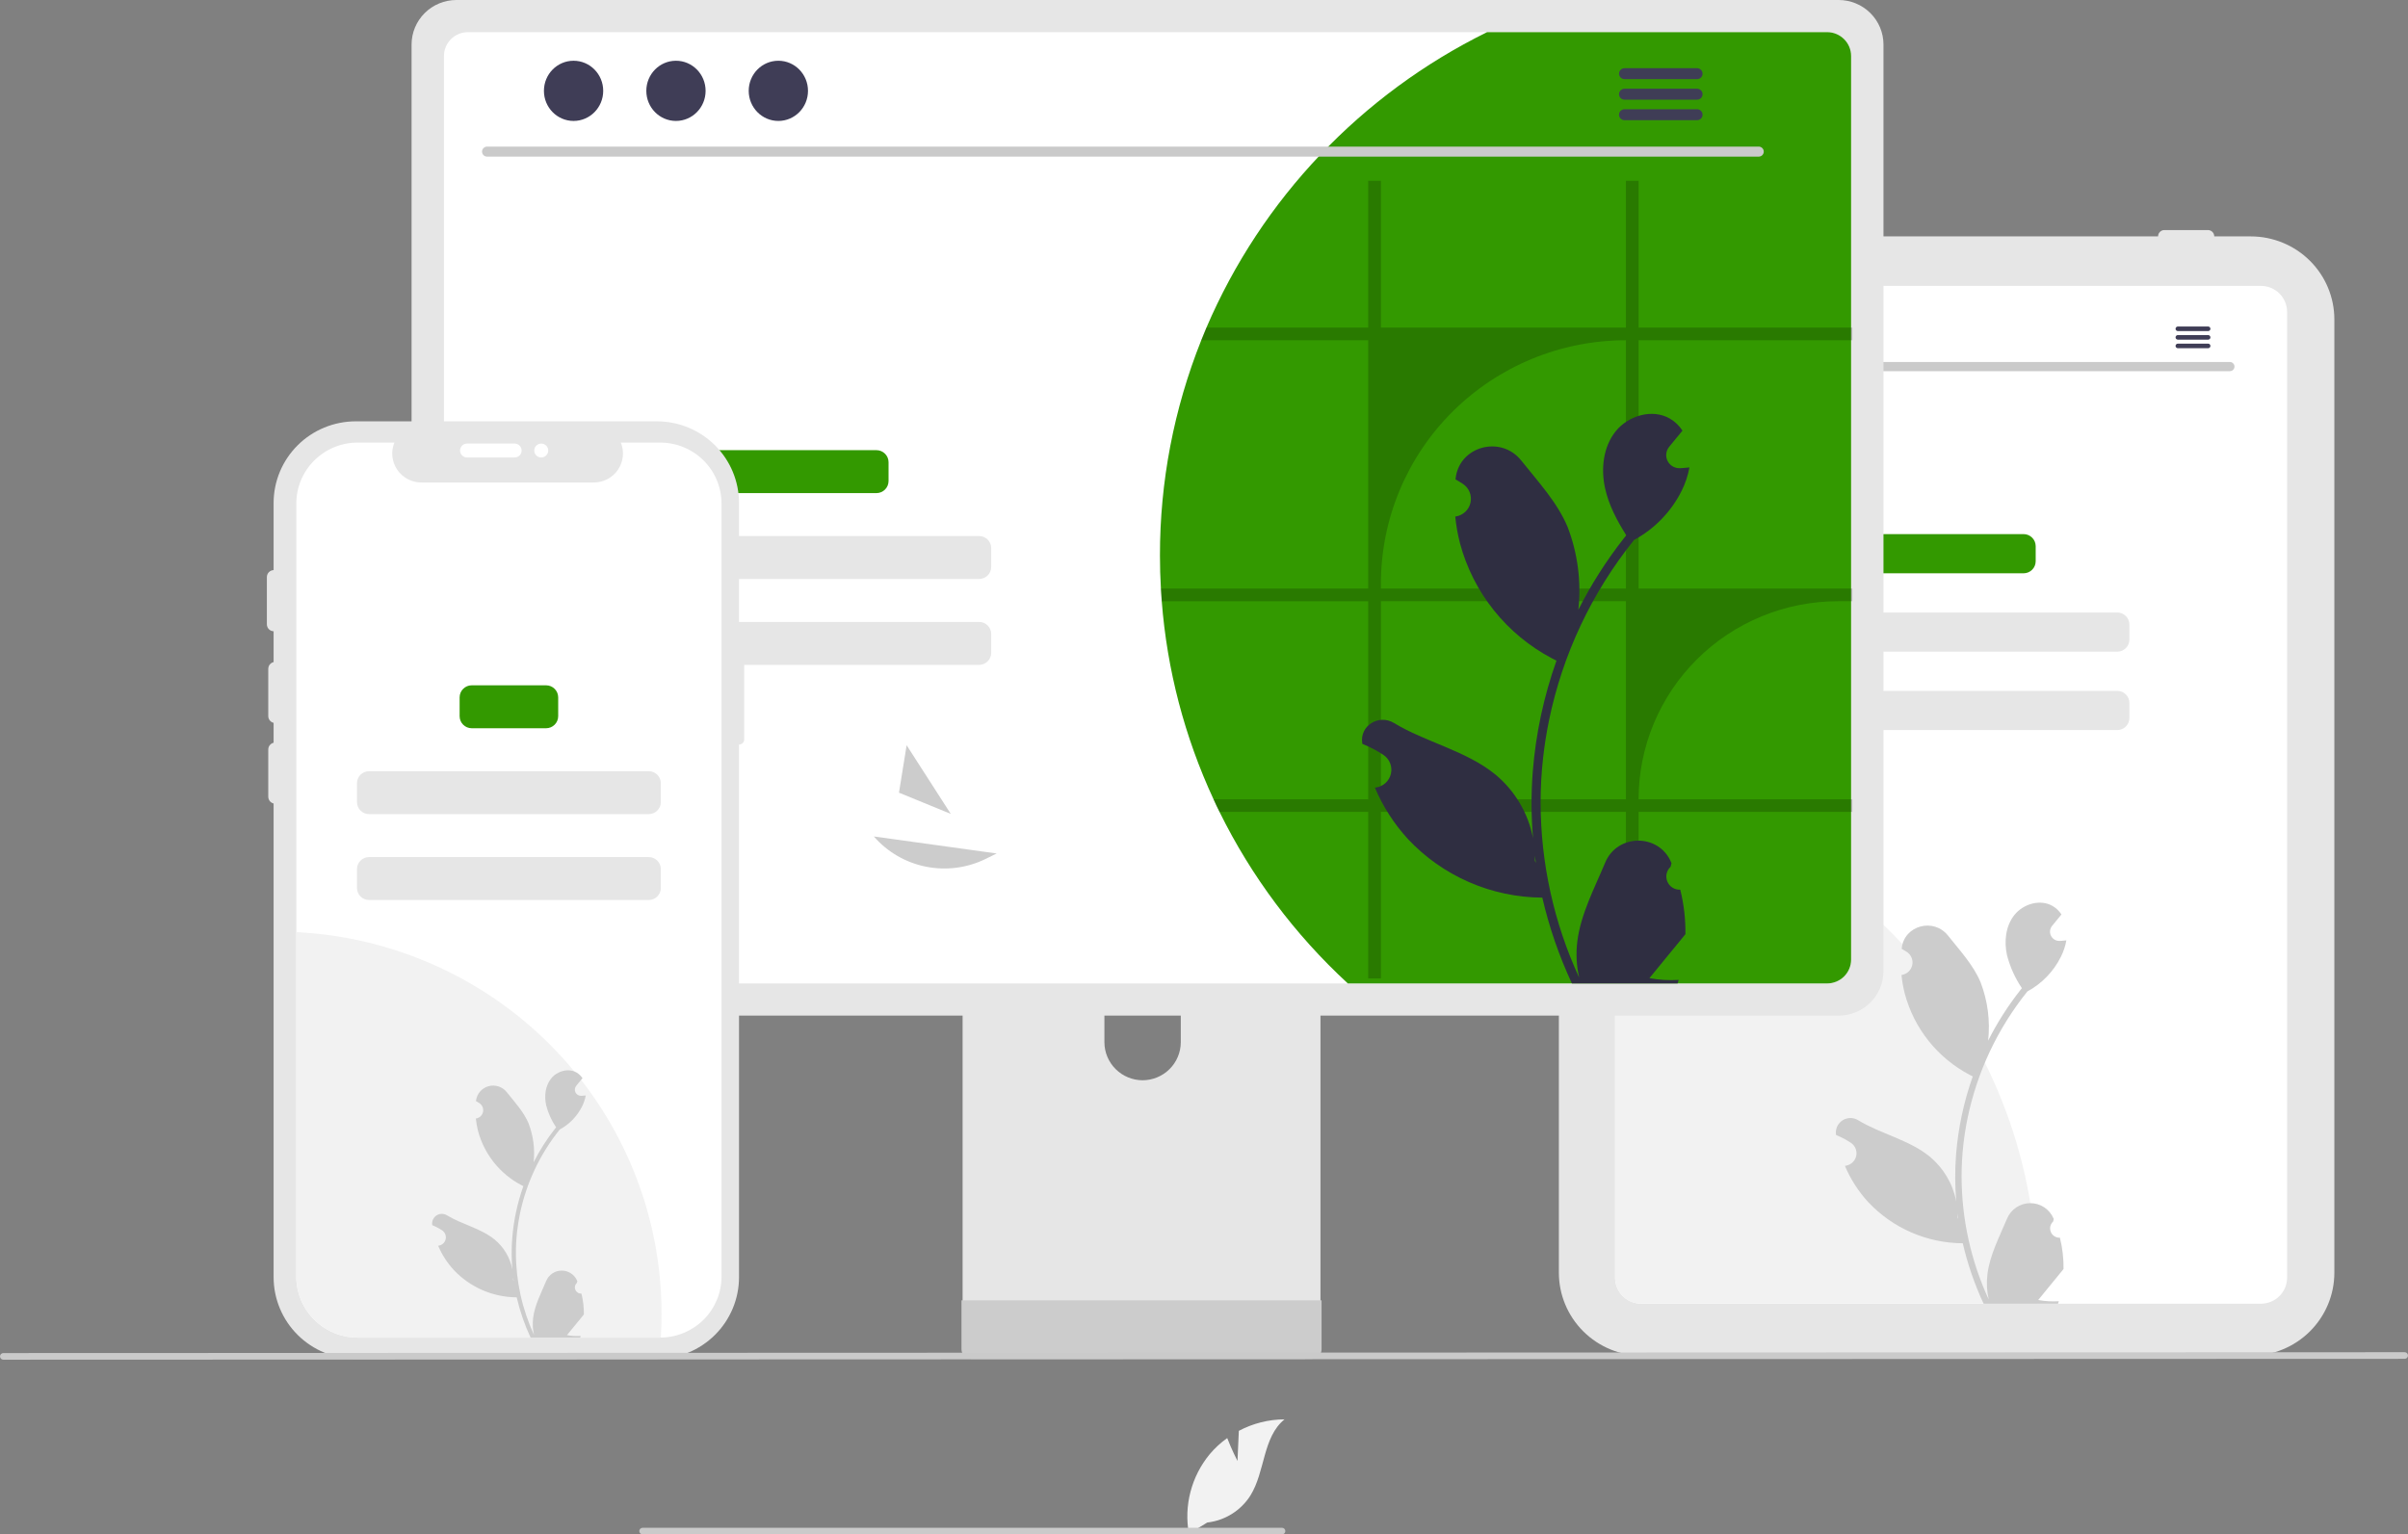 <svg width="182" height="116" viewBox="0 0 182 116" fill="none" xmlns="http://www.w3.org/2000/svg">
<rect x="0" y="0" width="182" height="116" fill="#808080" stroke="none"/>
<g clip-path="url(#clip0_68_130)">
<path d="M170.123 102.494H124.133C122.46 102.492 120.856 101.831 119.672 100.655C118.489 99.479 117.824 97.885 117.822 96.223V24.142C117.824 22.48 118.489 20.886 119.672 19.71C120.856 18.535 122.46 17.874 124.133 17.872H170.123C171.796 17.874 173.4 18.535 174.583 19.71C175.767 20.886 176.432 22.48 176.434 24.142V96.223C176.432 97.885 175.767 99.479 174.583 100.655C173.4 101.831 171.796 102.492 170.123 102.494Z" fill="#E6E6E6"/>
<path d="M170.886 21.614H124.046C123.522 21.614 123.02 21.821 122.65 22.189C122.28 22.557 122.071 23.056 122.071 23.577V96.597C122.071 97.118 122.28 97.616 122.65 97.984C123.02 98.352 123.523 98.559 124.046 98.56H170.886C171.409 98.559 171.911 98.352 172.282 97.984C172.652 97.617 172.861 97.118 172.861 96.597V23.577C172.861 23.056 172.652 22.557 172.282 22.189C171.911 21.821 171.409 21.614 170.886 21.614Z" fill="white"/>
<path d="M125.257 17.872C125.257 17.745 125.308 17.623 125.399 17.533C125.489 17.443 125.612 17.392 125.74 17.392H129.023C129.151 17.392 129.274 17.443 129.364 17.533C129.455 17.623 129.506 17.745 129.506 17.872C129.506 17.999 129.455 18.121 129.364 18.211C129.274 18.301 129.151 18.352 129.023 18.352H125.74C125.612 18.351 125.489 18.301 125.399 18.211C125.308 18.121 125.257 17.999 125.257 17.872Z" fill="#E6E6E6"/>
<path d="M130.664 17.872C130.665 17.745 130.716 17.623 130.806 17.533C130.897 17.443 131.019 17.392 131.147 17.392H134.43C134.558 17.392 134.681 17.443 134.772 17.533C134.862 17.623 134.913 17.745 134.913 17.872C134.913 17.999 134.862 18.121 134.772 18.211C134.681 18.301 134.558 18.352 134.43 18.352H131.147C131.019 18.351 130.897 18.301 130.806 18.211C130.716 18.121 130.665 17.999 130.664 17.872Z" fill="#E6E6E6"/>
<path d="M163.109 17.872C163.109 17.745 163.16 17.623 163.25 17.533C163.341 17.443 163.463 17.392 163.591 17.392H166.874C167.003 17.392 167.125 17.443 167.216 17.533C167.306 17.623 167.357 17.745 167.357 17.872C167.357 17.999 167.306 18.121 167.216 18.211C167.125 18.301 167.003 18.352 166.874 18.352H163.591C163.463 18.351 163.341 18.301 163.25 18.211C163.16 18.121 163.109 17.999 163.109 17.872Z" fill="#E6E6E6"/>
<path d="M153.957 97.056C153.957 97.56 153.947 98.063 153.924 98.56H124.046C123.523 98.559 123.02 98.352 122.65 97.984C122.28 97.616 122.071 97.118 122.071 96.597V59.843C130.968 61.272 139.063 65.801 144.906 72.619C150.748 79.438 153.957 88.101 153.957 97.056Z" fill="#F2F2F2"/>
<path d="M152.942 40.378H141.799C141.292 40.378 140.881 40.787 140.881 41.291V42.429C140.881 42.933 141.292 43.341 141.799 43.341H152.942C153.449 43.341 153.86 42.933 153.86 42.429V41.291C153.86 40.787 153.449 40.378 152.942 40.378Z" fill="#339900"/>
<path d="M160.024 46.304H134.717C134.21 46.304 133.799 46.713 133.799 47.216V48.355C133.799 48.859 134.21 49.267 134.717 49.267H160.024C160.531 49.267 160.942 48.859 160.942 48.355V47.216C160.942 46.713 160.531 46.304 160.024 46.304Z" fill="#E6E6E6"/>
<path d="M160.024 52.23H134.717C134.21 52.23 133.799 52.638 133.799 53.142V54.28C133.799 54.784 134.21 55.193 134.717 55.193H160.024C160.531 55.193 160.942 54.784 160.942 54.28V53.142C160.942 52.638 160.531 52.23 160.024 52.23Z" fill="#E6E6E6"/>
<path d="M155.691 93.57C155.546 93.576 155.402 93.538 155.279 93.461C155.156 93.384 155.061 93.271 155.005 93.138C154.949 93.005 154.935 92.858 154.966 92.717C154.997 92.576 155.071 92.448 155.177 92.35L155.226 92.158C155.219 92.142 155.213 92.127 155.206 92.112C155.06 91.769 154.815 91.476 154.502 91.271C154.19 91.066 153.823 90.957 153.448 90.959C153.073 90.96 152.707 91.071 152.395 91.279C152.084 91.486 151.841 91.781 151.697 92.125C151.123 93.498 150.393 94.874 150.213 96.326C150.134 96.968 150.167 97.619 150.312 98.249C148.964 95.328 148.264 92.152 148.259 88.938C148.259 88.132 148.304 87.326 148.394 86.524C148.469 85.867 148.572 85.215 148.705 84.567C149.427 81.052 150.978 77.758 153.231 74.955C154.321 74.364 155.203 73.455 155.757 72.35C155.958 71.954 156.1 71.53 156.179 71.092C156.056 71.109 155.931 71.118 155.808 71.126C155.769 71.129 155.729 71.13 155.691 71.132L155.676 71.133C155.541 71.139 155.407 71.106 155.29 71.038C155.174 70.97 155.079 70.87 155.018 70.75C154.957 70.63 154.933 70.495 154.947 70.362C154.962 70.228 155.015 70.101 155.1 69.997C155.153 69.932 155.206 69.867 155.259 69.802C155.34 69.702 155.423 69.604 155.503 69.504C155.513 69.494 155.521 69.484 155.53 69.474C155.622 69.359 155.715 69.247 155.808 69.133C155.638 68.872 155.411 68.653 155.142 68.494C154.213 67.953 152.931 68.328 152.259 69.163C151.586 69.999 151.459 71.171 151.693 72.214C151.923 73.102 152.303 73.945 152.818 74.706C152.767 74.77 152.715 74.833 152.665 74.897C151.743 76.074 150.94 77.338 150.267 78.671C150.431 77.178 150.235 75.667 149.697 74.264C149.151 72.956 148.128 71.854 147.227 70.723C146.145 69.365 143.927 69.958 143.736 71.68C143.734 71.696 143.732 71.713 143.731 71.73C143.864 71.805 143.995 71.884 144.124 71.968C144.285 72.075 144.409 72.228 144.481 72.406C144.554 72.585 144.57 72.781 144.528 72.969C144.486 73.156 144.388 73.327 144.247 73.459C144.105 73.59 143.928 73.677 143.736 73.706L143.717 73.709C143.764 74.188 143.848 74.663 143.969 75.129C144.317 76.431 144.932 77.648 145.775 78.703C146.619 79.758 147.672 80.628 148.87 81.259C148.949 81.299 149.025 81.339 149.104 81.377C148.428 83.282 148.003 85.266 147.842 87.279C147.75 88.467 147.756 89.66 147.858 90.847L147.852 90.805C147.594 89.485 146.885 88.294 145.846 87.433C144.302 86.173 142.121 85.709 140.455 84.697C140.278 84.584 140.072 84.523 139.862 84.523C139.652 84.522 139.446 84.582 139.268 84.694C139.09 84.806 138.949 84.966 138.86 85.155C138.771 85.345 138.738 85.555 138.766 85.763C138.768 85.777 138.771 85.792 138.773 85.807C139.021 85.907 139.263 86.023 139.497 86.153C139.63 86.228 139.761 86.308 139.89 86.392C140.051 86.499 140.175 86.652 140.247 86.83C140.32 87.009 140.336 87.205 140.294 87.393C140.252 87.58 140.154 87.751 140.013 87.883C139.871 88.014 139.693 88.1 139.502 88.13L139.483 88.133C139.468 88.135 139.456 88.137 139.442 88.139C139.866 89.145 140.462 90.072 141.202 90.877C142.117 91.853 143.223 92.632 144.451 93.168C145.68 93.703 147.006 93.984 148.348 93.992H148.35C148.714 95.565 149.242 97.096 149.924 98.56H155.55C155.57 98.498 155.588 98.434 155.606 98.372C155.085 98.404 154.563 98.373 154.05 98.28C154.467 97.771 154.884 97.258 155.302 96.749C155.311 96.74 155.32 96.73 155.328 96.719C155.54 96.459 155.753 96.2 155.965 95.94L155.965 95.939C155.976 95.141 155.884 94.344 155.691 93.57ZM149.249 80.979L149.252 80.975L149.249 80.983V80.979ZM148.003 92.139L147.955 92.031C147.957 91.953 147.957 91.875 147.955 91.795C147.955 91.773 147.951 91.751 147.951 91.729C147.969 91.867 147.985 92.005 148.005 92.143L148.003 92.139Z" fill="#CCCCCC"/>
<path d="M168.544 28.06H126.388C126.296 28.058 126.21 28.021 126.146 27.956C126.082 27.891 126.046 27.804 126.046 27.714C126.046 27.623 126.082 27.536 126.146 27.471C126.21 27.406 126.296 27.369 126.388 27.367H168.544C168.636 27.369 168.722 27.406 168.786 27.471C168.85 27.536 168.886 27.623 168.886 27.714C168.886 27.804 168.85 27.891 168.786 27.956C168.722 28.021 168.636 28.058 168.544 28.06Z" fill="#CACACA"/>
<path d="M128.637 26.365C129.203 26.365 129.662 25.898 129.662 25.323C129.662 24.748 129.203 24.282 128.637 24.282C128.07 24.282 127.611 24.748 127.611 25.323C127.611 25.898 128.07 26.365 128.637 26.365Z" fill="#3F3D56"/>
<path d="M132.179 26.365C132.745 26.365 133.205 25.898 133.205 25.323C133.205 24.748 132.745 24.282 132.179 24.282C131.613 24.282 131.154 24.748 131.154 25.323C131.154 25.898 131.613 26.365 132.179 26.365Z" fill="#3F3D56"/>
<path d="M135.722 26.365C136.288 26.365 136.747 25.898 136.747 25.323C136.747 24.748 136.288 24.282 135.722 24.282C135.155 24.282 134.696 24.748 134.696 25.323C134.696 25.898 135.155 26.365 135.722 26.365Z" fill="#3F3D56"/>
<path d="M166.897 24.684H164.602C164.556 24.685 164.513 24.703 164.481 24.736C164.449 24.768 164.431 24.811 164.431 24.857C164.431 24.902 164.449 24.945 164.481 24.977C164.513 25.01 164.556 25.028 164.602 25.029H166.897C166.942 25.028 166.985 25.01 167.017 24.977C167.049 24.945 167.067 24.902 167.067 24.857C167.067 24.811 167.049 24.768 167.017 24.736C166.985 24.703 166.942 24.685 166.897 24.684Z" fill="#3F3D56"/>
<path d="M166.897 25.332H164.602C164.556 25.333 164.513 25.352 164.481 25.384C164.449 25.416 164.431 25.459 164.431 25.505C164.431 25.55 164.449 25.593 164.481 25.626C164.513 25.658 164.556 25.676 164.602 25.677H166.897C166.942 25.676 166.985 25.658 167.017 25.626C167.049 25.593 167.067 25.55 167.067 25.505C167.067 25.459 167.049 25.416 167.017 25.384C166.985 25.352 166.942 25.333 166.897 25.332Z" fill="#3F3D56"/>
<path d="M166.897 25.979H164.602C164.556 25.98 164.513 25.999 164.481 26.031C164.449 26.063 164.431 26.107 164.431 26.152C164.431 26.197 164.449 26.241 164.481 26.273C164.513 26.305 164.556 26.324 164.602 26.325H166.897C166.942 26.324 166.985 26.305 167.017 26.273C167.049 26.241 167.067 26.197 167.067 26.152C167.067 26.107 167.049 26.063 167.017 26.031C166.985 25.999 166.942 25.98 166.897 25.979Z" fill="#3F3D56"/>
<path d="M98.497 59.871H74.056C73.71 59.871 73.379 60.008 73.135 60.251C72.891 60.495 72.754 60.824 72.754 61.168V99.531H99.803V61.168C99.803 60.997 99.769 60.829 99.704 60.671C99.638 60.514 99.542 60.371 99.421 60.25C99.299 60.13 99.156 60.034 98.997 59.969C98.839 59.904 98.669 59.87 98.497 59.871ZM86.359 81.668C85.595 81.665 84.863 81.362 84.322 80.824C83.782 80.287 83.476 79.56 83.473 78.801V74.376C83.474 73.616 83.778 72.887 84.319 72.35C84.86 71.812 85.594 71.51 86.359 71.51C87.124 71.51 87.858 71.812 88.399 72.35C88.94 72.887 89.244 73.616 89.245 74.376V78.801C89.242 79.56 88.936 80.287 88.396 80.825C87.855 81.362 87.123 81.665 86.359 81.668Z" fill="#E6E6E6"/>
<path d="M72.67 98.304V102.006C72.67 102.197 72.747 102.381 72.884 102.517C73.02 102.652 73.205 102.729 73.398 102.729H99.159C99.351 102.728 99.536 102.652 99.672 102.516C99.809 102.381 99.886 102.197 99.887 102.006V98.304L72.67 98.304Z" fill="#CCCCCC"/>
<path d="M138.97 0H34.493C33.595 0.001 32.735 0.356 32.1 0.987C31.465 1.618 31.108 2.473 31.107 3.365V73.416C31.107 74.308 31.464 75.163 32.099 75.794C32.734 76.425 33.595 76.779 34.493 76.78H138.97C139.868 76.779 140.729 76.425 141.364 75.794C141.998 75.163 142.355 74.308 142.356 73.416V3.365C142.355 2.473 141.998 1.618 141.363 0.987C140.728 0.356 139.868 0.001 138.97 0Z" fill="#E6E6E6"/>
<path d="M138.098 2.43H35.366C34.885 2.431 34.424 2.622 34.085 2.96C33.745 3.298 33.555 3.756 33.555 4.233V72.548C33.556 73.025 33.747 73.483 34.086 73.82C34.425 74.157 34.886 74.347 35.366 74.348H138.098C138.578 74.347 139.038 74.157 139.378 73.82C139.717 73.483 139.908 73.025 139.909 72.548V4.233C139.909 3.756 139.718 3.298 139.379 2.96C139.039 2.622 138.579 2.431 138.098 2.43Z" fill="white"/>
<path d="M139.909 4.233V72.548C139.908 73.025 139.717 73.483 139.378 73.82C139.038 74.157 138.578 74.347 138.098 74.348H101.872C97.865 70.655 94.577 66.26 92.174 61.382C92.016 61.068 91.865 60.75 91.722 60.428C89.533 55.707 88.207 50.636 87.807 45.453C87.78 45.136 87.758 44.818 87.743 44.496C87.694 43.673 87.671 42.839 87.671 42.001C87.664 36.428 88.723 30.904 90.792 25.724C90.916 25.403 91.048 25.085 91.184 24.767C95.348 15.045 102.872 7.123 112.399 2.43H138.098C138.579 2.431 139.039 2.622 139.379 2.96C139.718 3.298 139.909 3.756 139.909 4.233Z" fill="#339900"/>
<path d="M132.934 11.842H36.807C36.708 11.84 36.612 11.799 36.542 11.728C36.472 11.657 36.433 11.562 36.433 11.463C36.433 11.363 36.472 11.268 36.542 11.197C36.612 11.126 36.708 11.085 36.807 11.083H132.934C133.034 11.085 133.129 11.126 133.199 11.197C133.269 11.268 133.308 11.363 133.308 11.463C133.308 11.562 133.269 11.657 133.199 11.728C133.129 11.799 133.034 11.84 132.934 11.842Z" fill="#CACACA"/>
<path d="M43.351 9.143C44.588 9.143 45.591 8.125 45.591 6.868C45.591 5.611 44.588 4.592 43.351 4.592C42.114 4.592 41.111 5.611 41.111 6.868C41.111 8.125 42.114 9.143 43.351 9.143Z" fill="#3F3D56"/>
<path d="M51.09 9.143C52.327 9.143 53.33 8.125 53.33 6.868C53.33 5.611 52.327 4.592 51.09 4.592C49.853 4.592 48.85 5.611 48.85 6.868C48.85 8.125 49.853 9.143 51.09 9.143Z" fill="#3F3D56"/>
<path d="M58.829 9.143C60.066 9.143 61.069 8.125 61.069 6.868C61.069 5.611 60.066 4.592 58.829 4.592C57.592 4.592 56.589 5.611 56.589 6.868C56.589 8.125 57.592 9.143 58.829 9.143Z" fill="#3F3D56"/>
<path d="M128.274 5.156H122.777C122.668 5.158 122.564 5.203 122.488 5.28C122.411 5.358 122.369 5.462 122.369 5.57C122.369 5.678 122.411 5.782 122.488 5.859C122.564 5.937 122.668 5.981 122.777 5.983H128.274C128.383 5.981 128.487 5.937 128.563 5.859C128.64 5.782 128.682 5.678 128.682 5.57C128.682 5.462 128.64 5.358 128.563 5.28C128.487 5.203 128.383 5.158 128.274 5.156Z" fill="#3F3D56"/>
<path d="M128.274 6.709H122.777C122.668 6.711 122.564 6.756 122.488 6.833C122.411 6.91 122.369 7.014 122.369 7.123C122.369 7.231 122.411 7.335 122.488 7.412C122.564 7.49 122.668 7.534 122.777 7.536H128.274C128.383 7.534 128.487 7.49 128.563 7.412C128.64 7.335 128.682 7.231 128.682 7.123C128.682 7.014 128.64 6.91 128.563 6.833C128.487 6.756 128.383 6.711 128.274 6.709Z" fill="#3F3D56"/>
<path d="M128.274 8.259H122.777C122.668 8.261 122.564 8.306 122.488 8.383C122.411 8.461 122.369 8.565 122.369 8.673C122.369 8.781 122.411 8.885 122.488 8.962C122.564 9.04 122.668 9.084 122.777 9.086H128.274C128.383 9.084 128.487 9.04 128.563 8.962C128.64 8.885 128.682 8.781 128.682 8.673C128.682 8.565 128.64 8.461 128.563 8.383C128.487 8.306 128.383 8.261 128.274 8.259Z" fill="#3F3D56"/>
<path d="M66.24 34.032H52.798C52.291 34.032 51.88 34.441 51.88 34.944V36.366C51.88 36.87 52.291 37.279 52.798 37.279H66.24C66.747 37.279 67.158 36.87 67.158 36.366V34.944C67.158 34.441 66.747 34.032 66.24 34.032Z" fill="#339900"/>
<path d="M74 40.525H45.038C44.531 40.525 44.12 40.933 44.12 41.437V42.859C44.12 43.363 44.531 43.771 45.038 43.771H74C74.507 43.771 74.918 43.363 74.918 42.859V41.437C74.918 40.933 74.507 40.525 74 40.525Z" fill="#E6E6E6"/>
<path d="M74 47.017H45.038C44.531 47.017 44.12 47.426 44.12 47.93V49.351C44.12 49.855 44.531 50.264 45.038 50.264H74C74.507 50.264 74.918 49.855 74.918 49.351V47.93C74.918 47.426 74.507 47.017 74 47.017Z" fill="#E6E6E6"/>
<path d="M46.634 70.431C46.636 71.768 46.396 73.095 45.926 74.348H35.366C34.886 74.347 34.425 74.157 34.086 73.82C33.747 73.482 33.556 73.025 33.555 72.548V59.351C34.145 59.256 34.742 59.208 35.339 59.209C36.822 59.208 38.291 59.499 39.662 60.063C41.032 60.627 42.277 61.453 43.326 62.495C44.375 63.537 45.207 64.775 45.774 66.136C46.342 67.498 46.634 68.957 46.634 70.431Z" fill="#339900"/>
<path opacity="0.2" d="M140.003 25.724V24.767H123.848V13.668H122.888V24.767H104.372V13.668H103.412V24.767H91.184C91.048 25.085 90.916 25.403 90.792 25.724H103.412V44.496H87.743C87.758 44.818 87.78 45.136 87.807 45.454H103.412V60.428H91.722C91.865 60.75 92.016 61.068 92.174 61.382H103.412V73.97H104.372V61.382H122.888V73.97H123.848V61.382H140.003V60.428H123.848C123.848 58.462 124.238 56.514 124.995 54.698C125.753 52.881 126.863 51.23 128.262 49.84C129.662 48.449 131.323 47.346 133.152 46.593C134.98 45.841 136.94 45.453 138.919 45.453H140.003V44.496H123.848V25.724H140.003ZM122.888 60.428H104.372V45.453H122.888V60.428ZM122.888 44.496H104.372V44.122C104.372 39.242 106.323 34.563 109.795 31.113C113.268 27.663 117.977 25.724 122.888 25.724L122.888 44.496Z" fill="black"/>
<path d="M126.996 67.26C126.79 67.27 126.586 67.216 126.411 67.106C126.237 66.997 126.101 66.836 126.021 66.647C125.942 66.458 125.923 66.249 125.966 66.049C126.01 65.849 126.115 65.667 126.267 65.528C126.292 65.427 126.31 65.355 126.336 65.255C126.326 65.233 126.317 65.212 126.308 65.19C125.382 62.995 122.243 63.011 121.324 65.208C120.509 67.159 119.472 69.113 119.216 71.175C119.103 72.087 119.151 73.011 119.356 73.907C117.442 69.757 116.448 65.247 116.441 60.682C116.441 59.537 116.505 58.392 116.633 57.254C116.739 56.321 116.886 55.394 117.074 54.474C118.1 49.483 120.303 44.804 123.503 40.823C125.051 39.984 126.303 38.693 127.091 37.124C127.376 36.561 127.577 35.959 127.689 35.338C127.514 35.361 127.337 35.375 127.162 35.386C127.108 35.389 127.05 35.392 126.996 35.395L126.975 35.395C126.784 35.404 126.593 35.357 126.427 35.261C126.261 35.164 126.127 35.022 126.041 34.852C125.954 34.681 125.919 34.49 125.94 34.3C125.96 34.11 126.036 33.93 126.157 33.782C126.232 33.69 126.308 33.597 126.383 33.505C126.498 33.363 126.615 33.224 126.73 33.081C126.743 33.068 126.755 33.054 126.767 33.039C126.899 32.877 127.03 32.717 127.162 32.555C126.922 32.184 126.598 31.874 126.217 31.648C124.897 30.879 123.076 31.411 122.122 32.598C121.166 33.784 120.986 35.449 121.318 36.931C121.601 38.2 122.22 39.364 122.916 40.47C122.844 40.561 122.77 40.65 122.698 40.741C121.389 42.413 120.249 44.208 119.293 46.101C119.525 43.98 119.248 41.835 118.483 39.842C117.708 37.984 116.255 36.419 114.976 34.813C113.439 32.884 110.288 33.726 110.018 36.171C110.015 36.195 110.012 36.219 110.01 36.242C110.2 36.349 110.386 36.462 110.568 36.582C110.797 36.733 110.974 36.95 111.076 37.204C111.179 37.457 111.202 37.736 111.142 38.002C111.083 38.269 110.944 38.512 110.743 38.699C110.542 38.885 110.29 39.008 110.018 39.049L109.99 39.053C110.058 39.734 110.177 40.408 110.348 41.071C110.842 42.92 111.716 44.648 112.913 46.146C114.111 47.644 115.608 48.88 117.309 49.777C117.421 49.834 117.529 49.891 117.641 49.945C116.68 52.65 116.078 55.467 115.849 58.327C115.719 60.014 115.726 61.708 115.871 63.394L115.863 63.334C115.496 61.46 114.49 59.768 113.014 58.546C110.821 56.756 107.723 56.097 105.358 54.658C104.219 53.966 102.76 54.861 102.959 56.173C102.962 56.194 102.966 56.214 102.969 56.235C103.321 56.378 103.665 56.542 103.997 56.728C104.187 56.834 104.373 56.947 104.555 57.067C104.783 57.218 104.961 57.435 105.063 57.689C105.165 57.942 105.188 58.221 105.129 58.487C105.07 58.754 104.93 58.997 104.73 59.184C104.529 59.37 104.276 59.493 104.005 59.534L103.977 59.539C103.957 59.541 103.939 59.544 103.919 59.547C104.522 60.977 105.368 62.292 106.419 63.437C107.718 64.822 109.289 65.928 111.034 66.689C112.779 67.45 114.662 67.849 116.567 67.861H116.57C117.087 70.094 117.837 72.268 118.807 74.348H126.796C126.824 74.259 126.85 74.168 126.876 74.08C126.136 74.126 125.394 74.082 124.665 73.949C125.258 73.227 125.851 72.498 126.443 71.776C126.457 71.762 126.469 71.748 126.481 71.733C126.781 71.363 127.085 70.996 127.385 70.626L127.386 70.626C127.402 69.492 127.271 68.361 126.996 67.26L126.996 67.26ZM117.847 49.379L117.851 49.373L117.847 49.384V49.379ZM116.078 65.229L116.009 65.075C116.012 64.964 116.012 64.853 116.009 64.74C116.009 64.708 116.003 64.677 116.003 64.646C116.029 64.842 116.052 65.038 116.081 65.235L116.078 65.229Z" fill="#2F2E41"/>
<path d="M55.856 48.695V38.026C55.856 36.389 55.202 34.818 54.036 33.66C52.871 32.502 51.29 31.852 49.642 31.852H26.894C25.246 31.852 23.665 32.502 22.5 33.66C21.334 34.818 20.68 36.389 20.68 38.026V96.554C20.68 98.192 21.334 99.763 22.5 100.921C23.665 102.078 25.246 102.729 26.894 102.729H49.642C50.458 102.729 51.266 102.569 52.02 102.259C52.774 101.949 53.459 101.494 54.036 100.921C54.613 100.347 55.071 99.666 55.383 98.917C55.696 98.168 55.856 97.365 55.856 96.554V56.289C55.96 56.289 56.06 56.248 56.133 56.175C56.207 56.102 56.248 56.003 56.248 55.899V49.084C56.248 48.981 56.207 48.882 56.133 48.809C56.06 48.736 55.96 48.695 55.856 48.695Z" fill="#E6E6E6"/>
<path d="M54.534 38.069V96.512C54.534 97.726 54.052 98.891 53.193 99.754C52.333 100.617 51.166 101.108 49.944 101.121C49.927 101.123 49.91 101.123 49.893 101.123H27.035C25.804 101.123 24.624 100.637 23.754 99.772C22.884 98.908 22.395 97.735 22.395 96.512V38.069C22.395 36.846 22.884 35.673 23.754 34.809C24.624 33.944 25.804 33.458 27.035 33.458H29.809C29.672 33.791 29.62 34.152 29.657 34.509C29.694 34.867 29.819 35.21 30.021 35.508C30.223 35.806 30.495 36.05 30.814 36.219C31.133 36.389 31.489 36.477 31.851 36.477H44.883C45.244 36.476 45.6 36.387 45.918 36.218C46.237 36.049 46.509 35.804 46.71 35.506C46.911 35.208 47.036 34.866 47.073 34.509C47.11 34.151 47.059 33.791 46.923 33.458H49.893C51.124 33.458 52.304 33.944 53.175 34.809C54.045 35.673 54.534 36.846 54.534 38.069Z" fill="white"/>
<path d="M50.001 99.319C50.001 99.924 49.982 100.525 49.944 101.121C49.927 101.123 49.91 101.123 49.893 101.123H27.035C25.804 101.123 24.624 100.637 23.754 99.772C22.884 98.908 22.395 97.735 22.395 96.512V70.467C29.842 70.84 36.861 74.043 41.999 79.413C47.137 84.783 50.002 91.909 50.001 99.319Z" fill="#F2F2F2"/>
<path d="M20.805 54.663C20.665 54.663 20.531 54.608 20.431 54.509C20.332 54.41 20.277 54.277 20.276 54.138V50.563C20.276 50.424 20.332 50.29 20.431 50.192C20.531 50.093 20.665 50.038 20.805 50.038C20.946 50.038 21.08 50.093 21.18 50.192C21.279 50.29 21.334 50.424 21.334 50.563V54.138C21.334 54.277 21.279 54.41 21.179 54.509C21.08 54.608 20.946 54.663 20.805 54.663Z" fill="#E6E6E6"/>
<path d="M41.271 51.809H35.657C35.15 51.809 34.739 52.218 34.739 52.722V54.143C34.739 54.647 35.15 55.056 35.657 55.056H41.271C41.778 55.056 42.189 54.647 42.189 54.143V52.722C42.189 52.218 41.778 51.809 41.271 51.809Z" fill="#339900"/>
<path d="M49.03 58.302H27.898C27.391 58.302 26.98 58.71 26.98 59.214V60.636C26.98 61.14 27.391 61.548 27.898 61.548H49.03C49.537 61.548 49.948 61.14 49.948 60.636V59.214C49.948 58.71 49.537 58.302 49.03 58.302Z" fill="#E6E6E6"/>
<path d="M49.03 64.794H27.898C27.391 64.794 26.98 65.203 26.98 65.707V67.129C26.98 67.632 27.391 68.041 27.898 68.041H49.03C49.537 68.041 49.948 67.632 49.948 67.129V65.707C49.948 65.203 49.537 64.794 49.03 64.794Z" fill="#E6E6E6"/>
<path d="M43.946 97.797C43.849 97.801 43.753 97.776 43.671 97.725C43.59 97.673 43.526 97.598 43.488 97.509C43.451 97.421 43.442 97.323 43.463 97.228C43.483 97.135 43.532 97.049 43.603 96.984L43.636 96.856C43.632 96.846 43.627 96.836 43.623 96.825C43.526 96.597 43.362 96.402 43.154 96.265C42.945 96.128 42.7 96.056 42.451 96.057C42.201 96.058 41.957 96.132 41.749 96.27C41.542 96.409 41.38 96.605 41.284 96.834C40.902 97.749 40.415 98.666 40.295 99.634C40.242 100.062 40.264 100.496 40.361 100.916C39.462 98.969 38.996 96.852 38.993 94.71C38.992 94.173 39.023 93.635 39.083 93.101C39.133 92.663 39.202 92.229 39.29 91.797C39.771 89.454 40.805 87.259 42.306 85.391C43.033 84.997 43.621 84.391 43.99 83.655C44.124 83.391 44.218 83.108 44.271 82.817C44.189 82.827 44.106 82.834 44.024 82.839C43.998 82.841 43.971 82.842 43.946 82.843L43.936 82.844C43.846 82.848 43.757 82.826 43.679 82.781C43.601 82.735 43.538 82.669 43.497 82.589C43.457 82.509 43.44 82.419 43.45 82.33C43.46 82.241 43.495 82.156 43.552 82.087C43.587 82.043 43.623 82 43.658 81.957C43.712 81.89 43.767 81.825 43.821 81.758C43.827 81.752 43.833 81.745 43.838 81.738C43.9 81.662 43.962 81.587 44.024 81.511C43.911 81.337 43.759 81.191 43.58 81.085C42.961 80.725 42.106 80.974 41.659 81.531C41.21 82.088 41.125 82.869 41.281 83.564C41.434 84.156 41.688 84.718 42.031 85.225C41.997 85.268 41.962 85.309 41.929 85.352C41.315 86.137 40.779 86.979 40.331 87.868C40.44 86.872 40.31 85.866 39.951 84.93C39.587 84.058 38.905 83.324 38.305 82.571C38.146 82.368 37.931 82.217 37.685 82.136C37.44 82.056 37.176 82.049 36.928 82.117C36.678 82.185 36.455 82.325 36.286 82.52C36.117 82.714 36.01 82.953 35.978 83.208C35.977 83.219 35.976 83.23 35.975 83.241C36.064 83.291 36.151 83.344 36.237 83.4C36.344 83.472 36.427 83.573 36.475 83.692C36.523 83.811 36.534 83.942 36.506 84.067C36.478 84.192 36.413 84.306 36.319 84.394C36.224 84.481 36.106 84.539 35.978 84.558L35.965 84.56C35.997 84.88 36.053 85.196 36.133 85.507C36.365 86.375 36.775 87.186 37.337 87.889C37.899 88.592 38.602 89.172 39.4 89.593C39.452 89.619 39.503 89.646 39.556 89.671C39.105 90.941 38.822 92.263 38.715 93.605C38.654 94.396 38.657 95.192 38.725 95.983L38.721 95.954C38.549 95.075 38.077 94.281 37.384 93.707C36.355 92.868 34.902 92.558 33.792 91.883C33.674 91.808 33.537 91.768 33.396 91.768C33.256 91.767 33.119 91.807 33.001 91.881C32.882 91.956 32.788 92.063 32.728 92.189C32.669 92.315 32.648 92.456 32.666 92.594L32.67 92.623C32.836 92.69 32.997 92.767 33.153 92.854C33.242 92.904 33.329 92.957 33.415 93.013C33.522 93.085 33.605 93.186 33.653 93.305C33.701 93.424 33.712 93.555 33.684 93.68C33.656 93.805 33.591 93.919 33.497 94.007C33.403 94.094 33.284 94.152 33.157 94.171L33.144 94.173C33.134 94.175 33.126 94.176 33.117 94.177C33.399 94.848 33.796 95.466 34.29 96.002C34.899 96.653 35.636 97.172 36.455 97.529C37.274 97.886 38.158 98.073 39.052 98.079H39.053C39.296 99.127 39.648 100.147 40.103 101.123H43.852C43.865 101.081 43.877 101.039 43.889 100.997C43.542 101.019 43.194 100.998 42.852 100.936C43.13 100.597 43.408 100.255 43.686 99.916C43.693 99.909 43.698 99.903 43.704 99.896C43.845 99.722 43.987 99.55 44.128 99.376L44.129 99.376C44.136 98.844 44.075 98.313 43.946 97.797ZM39.653 89.406L39.654 89.403L39.653 89.408V89.406ZM38.822 96.844L38.79 96.772C38.791 96.719 38.791 96.667 38.79 96.614C38.79 96.599 38.787 96.585 38.787 96.57C38.799 96.662 38.81 96.754 38.823 96.846L38.822 96.844Z" fill="#CCCCCC"/>
<path d="M20.7 47.725C20.559 47.725 20.425 47.67 20.326 47.571C20.227 47.472 20.171 47.339 20.171 47.2V43.626C20.171 43.486 20.226 43.352 20.326 43.254C20.425 43.155 20.559 43.1 20.7 43.1C20.84 43.1 20.974 43.155 21.074 43.254C21.173 43.352 21.229 43.486 21.229 43.626V47.2C21.228 47.339 21.173 47.472 21.073 47.571C20.974 47.67 20.84 47.725 20.7 47.725Z" fill="#E6E6E6"/>
<path d="M34.771 34.059C34.771 33.92 34.827 33.786 34.926 33.688C35.025 33.589 35.159 33.534 35.3 33.534H38.897C39.037 33.534 39.172 33.589 39.271 33.688C39.37 33.786 39.426 33.92 39.426 34.059C39.426 34.199 39.37 34.332 39.271 34.431C39.172 34.529 39.037 34.585 38.897 34.585H35.3C35.159 34.585 35.025 34.529 34.926 34.431C34.827 34.332 34.771 34.199 34.771 34.059Z" fill="white"/>
<path d="M20.805 60.76C20.665 60.76 20.531 60.705 20.431 60.606C20.332 60.508 20.277 60.374 20.276 60.235V56.661C20.276 56.521 20.332 56.388 20.431 56.289C20.531 56.19 20.665 56.135 20.805 56.135C20.946 56.135 21.08 56.19 21.18 56.289C21.279 56.388 21.334 56.521 21.334 56.661V60.235C21.334 60.374 21.279 60.508 21.179 60.606C21.08 60.705 20.946 60.76 20.805 60.76Z" fill="#E6E6E6"/>
<path d="M40.907 34.585C41.199 34.585 41.436 34.35 41.436 34.059C41.436 33.769 41.199 33.534 40.907 33.534C40.615 33.534 40.378 33.769 40.378 34.059C40.378 34.35 40.615 34.585 40.907 34.585Z" fill="white"/>
<path d="M181.748 102.728L0.252 102.792C0.185 102.792 0.121 102.766 0.074 102.719C0.027 102.672 0.001 102.608 0.001 102.542C0.001 102.476 0.027 102.412 0.074 102.365C0.121 102.318 0.185 102.292 0.252 102.292L181.748 102.227C181.815 102.227 181.879 102.253 181.926 102.3C181.973 102.347 182 102.411 182 102.477C182 102.544 181.973 102.607 181.926 102.654C181.879 102.701 181.815 102.728 181.748 102.728Z" fill="#CACACA"/>
<path opacity="0.2" d="M68.524 56.34L67.946 59.926L71.861 61.53L68.524 56.34Z" fill="black"/>
<path opacity="0.2" d="M66.046 63.236C67.066 64.409 68.45 65.213 69.979 65.52C71.509 65.827 73.098 65.621 74.497 64.933L75.331 64.523L66.046 63.236Z" fill="black"/>
<path d="M93.531 110.448L93.633 108.171C94.695 107.607 95.881 107.309 97.086 107.303C95.427 108.65 95.635 111.247 94.51 113.058C94.155 113.62 93.677 114.096 93.112 114.45C92.547 114.804 91.909 115.027 91.245 115.103L89.858 115.947C89.667 114.892 89.709 113.809 89.981 112.772C90.252 111.735 90.747 110.768 91.43 109.939C91.818 109.478 92.263 109.067 92.755 108.717C93.087 109.587 93.531 110.448 93.531 110.448Z" fill="#F2F2F2"/>
<path d="M96.895 116H48.571C48.504 116 48.44 115.973 48.393 115.926C48.346 115.879 48.319 115.816 48.319 115.75C48.319 115.683 48.346 115.62 48.393 115.573C48.44 115.526 48.504 115.499 48.571 115.499H96.895C96.928 115.499 96.961 115.506 96.992 115.518C97.022 115.531 97.05 115.549 97.074 115.572C97.097 115.596 97.116 115.623 97.129 115.654C97.141 115.684 97.148 115.717 97.148 115.75C97.148 115.783 97.141 115.815 97.129 115.846C97.116 115.876 97.097 115.904 97.074 115.927C97.05 115.95 97.022 115.969 96.992 115.981C96.961 115.994 96.928 116 96.895 116Z" fill="#CACACA"/>
</g>
<defs>
<clipPath id="clip0_68_130">
<rect width="182" height="116" fill="white"/>
</clipPath>
</defs>
</svg>
